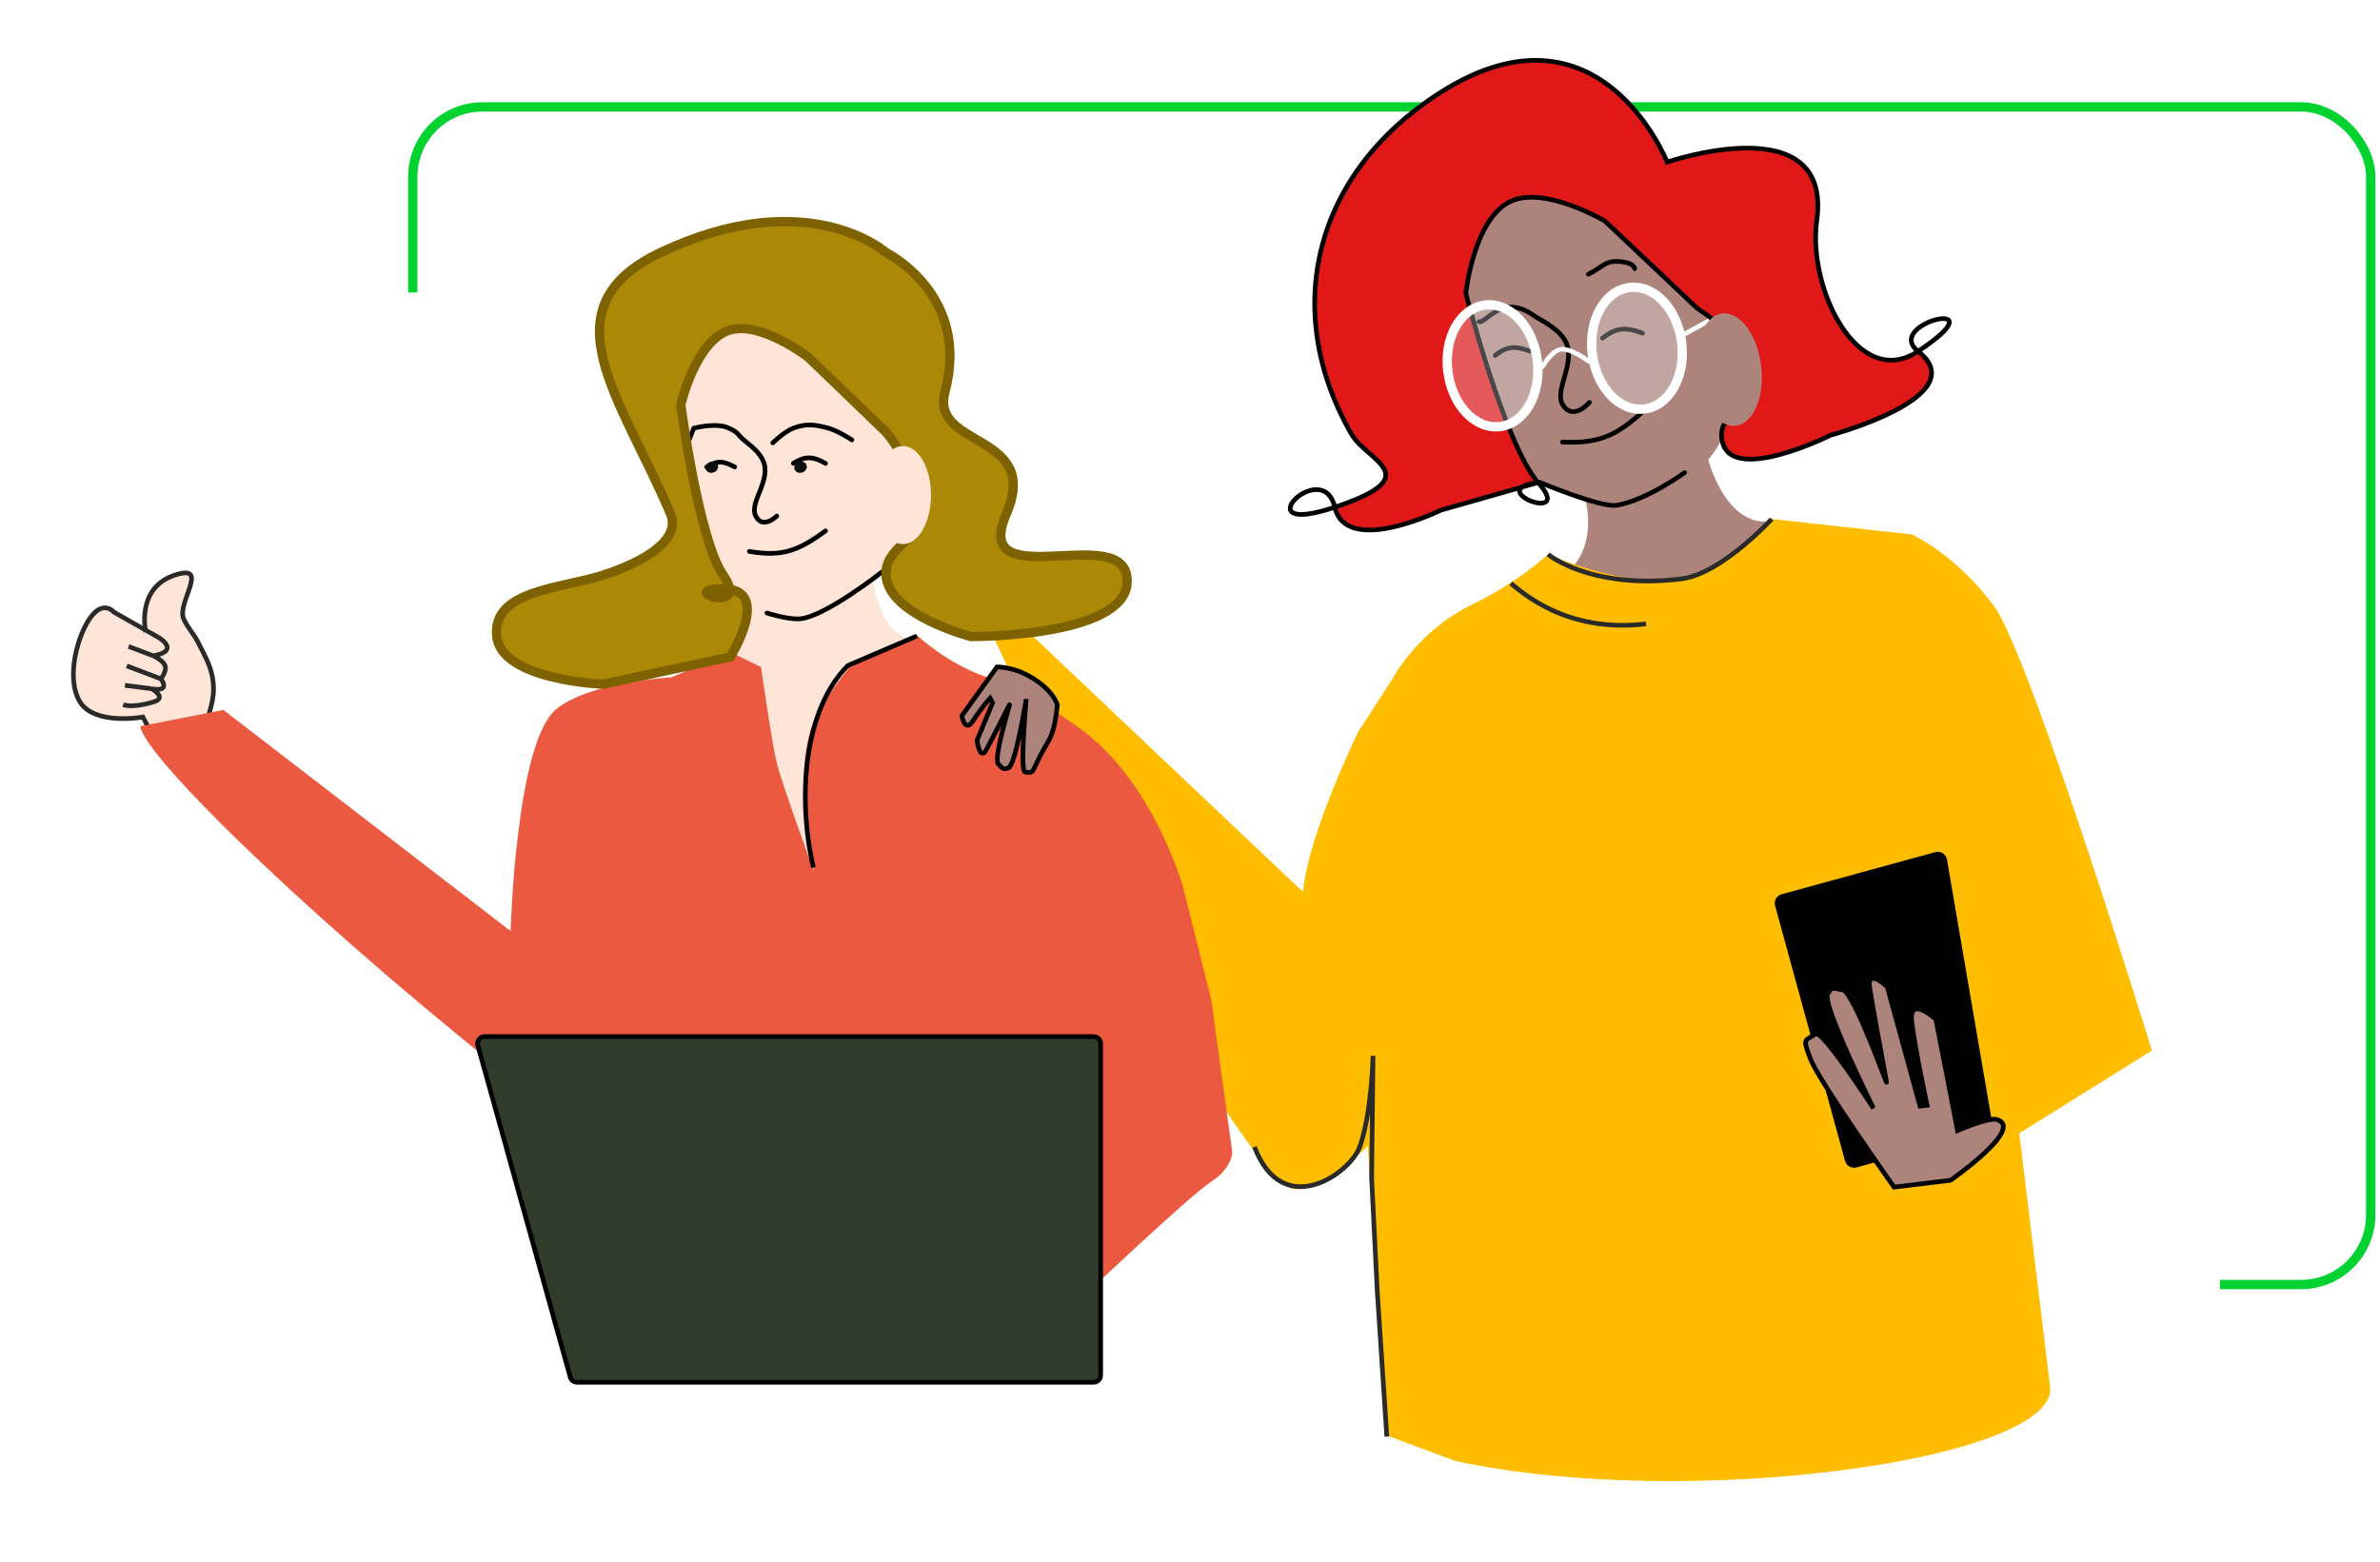 <svg width="256" height="168" viewBox="0 0 256 168" fill="none" xmlns="http://www.w3.org/2000/svg">
<rect x="44.403" y="11.5" width="210.6" height="126.69" rx="7.5" stroke="#00D230"/>
<g filter="url(#filter0_d_7659_3240)">
<rect x="23.191" y="27.461" width="211.597" height="127.69" rx="8" fill="white"/>
</g>
<path d="M157.953 39.621C163.369 51.06 164.266 52.417 174.843 55.163C183.46 50.815 187.293 49.25 186.704 35.39C182.15 22.015 172.505 17.756 164.343 18.749C159.603 21.892 153.905 26.784 157.953 39.621Z" fill="#AD847C"/>
<path d="M183.701 49.28L170.439 53.356C170.439 53.356 173.288 62.385 163.455 63.581C153.623 64.778 167.267 91.867 167.267 91.867L202.21 69.365C202.21 69.365 195.33 55.959 190.029 56.12C185.396 56.261 183.701 49.28 183.701 49.28Z" fill="#AD847C"/>
<path d="M181.145 35.966L185.248 33.715" stroke="white" stroke-width="0.5"/>
<path d="M177.131 43.889C174.062 46.783 172.129 47.755 168.066 47.558" stroke="black" stroke-width="0.5" stroke-linecap="round" stroke-linejoin="round"/>
<path d="M170.958 43.289C170.958 43.289 169.297 45.286 168.144 43.631C166.991 41.976 169.818 38.788 168.221 36.442C167.319 35.116 165.563 34.369 164.904 33.9C161.574 31.529 159.819 34.843 159.093 34.607M175.83 28.897C175.83 28.897 175.853 28.344 174.491 28.165C172.663 27.924 172.489 28.679 170.846 29.504M176.676 35.849C174.656 35.05 173.666 35.386 172.365 36.374M181.204 50.84C181.204 50.84 177.137 53.822 173.871 54.358C172.17 54.638 165.571 51.866 165.571 51.866M164.577 37.783C162.939 37.184 162.106 37.23 160.825 38.239" stroke="black" stroke-width="0.5" stroke-linecap="round" stroke-linejoin="round"/>
<path d="M156.494 157.157L149.157 154.42L147.119 123.278C147.119 123.278 141.413 129.08 138.605 127.733C135.808 126.391 128.5 114.162 128.5 114.162L106.823 68.45L111.102 68.45L140.15 95.953C140.69 89.827 146.079 78.755 146.079 78.755L149.763 73.053C149.763 73.053 152.445 67.865 158.413 64.997C163.252 62.671 166.515 59.634 166.515 59.634C166.515 59.634 175.283 63.47 180.843 62.268C185.156 61.335 190.566 55.832 190.566 55.832L205.652 57.498C205.652 57.498 210.281 59.562 214.467 65.181C218.355 70.4 231.463 113.016 231.463 113.016L217.196 121.913L220.537 149.365C220.768 157.082 181.526 162.578 156.494 157.157Z" fill="#FFBD00"/>
<path d="M172.634 23.784C172.634 23.784 166.333 20.053 162.642 21.594C158.529 23.311 157.665 31.566 157.665 31.566C157.665 31.566 161.894 47.912 165.445 51.906L154.991 54.881C154.991 54.881 144.811 59.891 143.571 54.568C153.668 51.202 147.059 49.65 145.358 46.686C137.616 33.192 141.488 18.436 155.028 9.889C172.102 -0.889 179.325 17.437 179.325 17.437C179.325 17.437 197.149 11.331 195.415 23.725C194.401 30.965 199.834 42.083 206.317 37.792C212.503 42.633 196.909 46.816 196.909 46.816C196.909 46.816 186.078 52.24 185.229 47.362C184.647 44.014 188.938 44.785 188.923 41.385C188.904 37.092 182.556 33.169 182.556 33.169L172.634 23.784Z" fill="#E11818"/>
<path d="M206.317 37.792C212.503 42.633 196.909 46.816 196.909 46.816C196.909 46.816 186.078 52.24 185.229 47.362C184.647 44.014 188.938 44.785 188.923 41.385C188.904 37.092 182.556 33.169 182.556 33.169L172.634 23.784C172.634 23.784 166.333 20.053 162.642 21.594C158.529 23.311 157.665 31.566 157.665 31.566C157.665 31.566 161.894 47.912 165.445 51.906M206.317 37.792C202.445 34.761 215.533 31.693 206.317 37.792ZM206.317 37.792C199.834 42.083 194.401 30.965 195.415 23.725C197.149 11.331 179.325 17.437 179.325 17.437C179.325 17.437 172.102 -0.889 155.028 9.889C141.488 18.436 137.616 33.192 145.358 46.686C147.059 49.65 153.668 51.202 143.571 54.568M143.571 54.568C133.475 57.933 142.261 48.942 143.571 54.568ZM143.571 54.568C144.811 59.891 154.991 54.881 154.991 54.881L165.445 51.906M165.445 51.906C159.346 52.648 169.542 56.515 165.445 51.906Z" stroke="black" stroke-width="0.5"/>
<ellipse cx="3.476" cy="6.083" rx="3.476" ry="6.083" transform="matrix(-0.993 0.121 0.121 0.993 188.695 33.299)" fill="#AD847C"/>
<path d="M161.34 45.889C162.733 45.72 163.851 44.781 164.553 43.492C165.256 42.203 165.568 40.528 165.354 38.769C165.14 37.01 164.435 35.458 163.444 34.375C162.453 33.293 161.142 32.649 159.749 32.819C158.356 32.988 157.238 33.927 156.536 35.215C155.833 36.505 155.52 38.18 155.735 39.939C155.949 41.698 156.653 43.25 157.645 44.333C158.636 45.415 159.946 46.059 161.34 45.889Z" fill="#F2F2F5" fill-opacity="0.3" stroke="white"/>
<path d="M176.872 44C178.265 43.831 179.383 42.892 180.085 41.603C180.788 40.314 181.1 38.639 180.886 36.88C180.672 35.121 179.967 33.569 178.976 32.486C177.985 31.404 176.674 30.761 175.281 30.93C173.888 31.099 172.77 32.039 172.068 33.327C171.365 34.616 171.053 36.291 171.267 38.05C171.481 39.809 172.186 41.361 173.177 42.444C174.168 43.526 175.479 44.17 176.872 44Z" fill="#F2F2F5" fill-opacity="0.3" stroke="white"/>
<path d="M165.827 39.589C165.827 39.589 166.709 37.998 167.634 37.648C168.803 37.206 171.003 38.959 171.003 38.959" stroke="white" stroke-width="0.5"/>
<path d="M191.702 96.442L208.237 91.913C208.664 91.796 209.099 92.072 209.174 92.509L214.012 120.706C214.078 121.086 213.843 121.454 213.471 121.556L199.621 125.35C199.221 125.459 198.809 125.224 198.699 124.825L191.177 97.363C191.068 96.964 191.303 96.551 191.702 96.442Z" fill="black" stroke="black" stroke-width="0.5"/>
<path d="M166.516 59.642C167.484 60.4 172.151 63.334 180.843 62.276C185.158 61.751 190.567 55.84 190.567 55.84" stroke="#2A2A28" stroke-width="0.5"/>
<path d="M162.515 62.754C163.482 63.512 168.359 68.172 177.052 67.114" stroke="#2A2A28" stroke-width="0.5"/>
<path d="M134.937 123.386C137.993 131.402 145.247 126.209 146.254 123.387C147.559 119.726 147.687 113.582 147.687 113.582L147.536 126.732L148.144 138.915L149.171 154.548" stroke="#2A2A28" stroke-width="0.5"/>
<path d="M194.741 113.919C195.624 116.267 203.731 127.709 203.731 127.709L209.807 126.97C209.807 126.97 217.862 121.374 214.792 120.436C213.925 120.171 210.56 121.624 210.56 121.624L208.227 109.651C208.227 109.651 205.273 106.958 205.639 109.967C206.005 112.975 207.285 118.909 207.285 118.909L206.525 119.001L203.007 106.181C203.007 106.181 201.167 104.344 201.069 105.83C201.032 106.392 202.882 116.082 202.923 116.425C202.965 116.768 199.394 106.699 198.213 106.493C197.032 106.286 197.025 106.138 196.583 106.962C195.976 108.095 201.513 119.223 201.513 119.223C201.513 119.223 196 110.719 195.287 111.226C194.099 112.071 193.858 111.571 194.741 113.919Z" fill="#AD847C" stroke="black" stroke-width="0.5"/>
<path d="M72.733 51.426C76.197 61.841 76.827 63.103 85.646 66.575C93.519 63.735 96.984 62.789 97.929 50.794C95.409 38.803 87.551 34.125 80.42 34.125C76.01 36.334 70.592 39.949 72.733 51.426Z" fill="#FFE4D8"/>
<path d="M93.888 62.438L79.692 63.166C79.692 63.166 81.512 70.809 74.96 72.629C68.408 74.45 75.278 97.382 75.278 97.382L107.72 81.669C107.72 81.669 103.2 69.406 98.62 68.99C94.616 68.626 93.888 62.438 93.888 62.438Z" fill="#FFE4D8"/>
<path d="M88.794 57.111C85.848 59.282 84.083 59.916 80.605 59.321" stroke="black" stroke-width="0.5" stroke-linecap="round" stroke-linejoin="round"/>
<path d="M83.552 55.512C83.552 55.512 82.044 57.02 81.29 55.512C80.537 54.005 83.082 51.616 82.044 49.483C81.457 48.276 80.09 47.515 79.662 47.008C79.129 46.377 78.954 46.334 78.403 46.062C77.079 45.407 74.623 46.062 74.623 46.062L73.993 47.64M91.631 47.324C91.631 47.324 90.172 46.352 89.111 46.062C87.687 45.672 86.711 45.536 85.332 46.062C84.342 46.438 83.127 47.64 83.127 47.64M88.796 49.849C87.274 48.971 86.457 49.152 85.332 49.849M94.857 61.542C94.857 61.542 88.6 66.46 85.962 66.576C84.588 66.637 82.497 65.945 82.497 65.945M79.029 50.236C77.789 49.566 77.125 49.52 76.014 50.236" stroke="black" stroke-width="0.5" stroke-linecap="round" stroke-linejoin="round"/>
<ellipse cx="86.108" cy="50.262" rx="0.686" ry="0.597" transform="rotate(-20.112 86.108 50.262)" fill="#0F0F0F"/>
<ellipse cx="76.567" cy="50.262" rx="0.686" ry="0.597" transform="rotate(-20.112 76.567 50.262)" fill="#0F0F0F"/>
<path d="M16.232 78.9C17.223 79.2 21.996 78.204 21.996 78.204L23.108 74.049C23.108 74.049 22.372 70.355 21.349 69.051C20.327 67.747 19.608 65.545 19.608 65.545C19.608 65.545 22.321 60.034 18.735 61.828C15.149 63.622 15.178 66.153 15.878 67.672C16.048 68.041 16.203 68.323 16.345 68.537C15.597 68.156 14.421 67.453 12.708 66.169C9.288 63.606 7.651 70.778 8.269 74.346C8.886 77.915 15.352 77.279 15.352 77.279C15.352 77.279 15.241 78.6 16.232 78.9Z" fill="#FFE4D8"/>
<path d="M16.457 70.542C16.457 70.542 17.968 70.366 17.987 69.68C18.001 69.169 17.176 68.65 17.176 68.65L12.245 65.849C12.245 65.849 11.169 64.526 9.776 66.368C8.383 68.211 7.024 72.932 8.599 75.504C10.173 78.077 15.366 77.14 15.366 77.14L16.179 78.649M16.457 70.542L13.83 69.544M16.457 70.542C16.457 70.542 17.7 71.069 17.794 71.772C17.864 72.294 17.315 73.033 17.315 73.033M17.315 73.033L13.636 71.635M17.315 73.033C17.315 73.033 17.703 73.536 17.601 73.863C17.447 74.352 16.31 74.094 16.31 74.094M16.31 74.094L13.443 73.727M16.31 74.094C16.31 74.094 17.331 74.657 17.122 75.124C16.981 75.437 16.356 75.555 16.356 75.555C16.356 75.555 14.414 76.174 13.25 75.818" stroke="#2A2A28" stroke-width="0.5"/>
<path d="M15.675 67.991C15.675 67.991 14.6 63.344 18.676 61.913C22.752 60.482 18.982 64.863 19.749 66.561C20.235 67.635 20.795 68.082 21.323 69.135C22.245 70.974 22.947 72.082 22.968 74.14C22.986 75.806 21.968 78.287 21.968 78.287" stroke="#2A2A28" stroke-width="0.5"/>
<path d="M116.201 148.115V139.777C116.201 139.777 128.007 128.575 130.284 127.121C132.551 125.672 132.545 123.946 132.545 123.946L130.284 107.523L127.286 95.533C127.276 95.487 127.269 95.463 127.269 95.463C127.269 95.463 123.969 83.707 115.819 78.127C110.907 74.763 111.602 74.695 106.164 72.851C101.754 71.355 98.626 68.328 98.626 68.328L91.402 71.77C91.402 71.77 88.672 75.056 87.587 77.525C85.027 83.35 87.587 93.819 87.587 93.819C87.587 93.819 84.268 84.862 83.599 82.25C82.967 79.784 81.864 71.77 81.864 71.77L78.601 70.167L72.245 72.851C72.245 72.851 63.153 73.389 59.736 76.374C55.485 80.087 54.921 100.16 54.921 100.16L24.028 76.374L15.104 78.127C15.713 84.795 95.217 155.404 116.201 148.115Z" fill="#EB5A40"/>
<path d="M78.555 35.489C81.894 34.549 86.928 38.421 86.928 38.421L95.302 46.485C95.302 46.485 99.541 51.583 99.108 55.281C98.765 58.21 95.151 58.935 95.302 61.879C95.522 66.167 104.437 68.476 104.437 68.476C104.437 68.476 122.396 68.582 121.184 61.879C120.204 56.454 104.438 64.078 108.243 55.281C112.049 46.485 100.015 48.275 101.646 42.148C104.437 31.659 95.302 27.165 95.302 27.165C95.302 27.165 86.89 19.674 71.061 27.165C58.509 33.105 66.869 42.853 72.121 55.281C73.275 58.011 69.421 60.411 64.852 61.879C60.284 63.346 52.895 63.495 53.434 68.476C53.943 73.189 64.852 73.607 64.852 73.607L78.555 70.676C78.555 70.676 82.704 64.015 78.476 63.392C78.447 63.028 78.247 62.535 77.793 61.88C75.154 58.069 73.226 43.553 73.226 43.553C73.226 43.553 74.834 36.536 78.555 35.489Z" fill="#AC8807"/>
<path d="M78.555 35.489C81.894 34.549 86.928 38.421 86.928 38.421L95.302 46.485C95.302 46.485 99.541 51.583 99.108 55.281C98.765 58.21 95.151 58.935 95.302 61.879C95.522 66.167 104.437 68.476 104.437 68.476C104.437 68.476 122.396 68.582 121.184 61.879C120.204 56.454 104.438 64.078 108.243 55.281C112.049 46.485 100.015 48.275 101.646 42.148C104.437 31.659 95.302 27.165 95.302 27.165C95.302 27.165 86.89 19.674 71.061 27.165C58.509 33.105 66.869 42.853 72.121 55.281C73.275 58.011 69.421 60.411 64.852 61.879C60.284 63.346 52.895 63.495 53.434 68.476C53.943 73.189 64.852 73.607 64.852 73.607L78.555 70.676C78.555 70.676 83.121 63.346 77.793 63.346C72.464 63.346 80.838 66.277 77.793 61.88C75.154 58.069 73.226 43.553 73.226 43.553C73.226 43.553 74.834 36.536 78.555 35.489Z" stroke="#7E6200"/>
<ellipse cx="3.015" cy="5.276" rx="3.015" ry="5.276" transform="matrix(-1 0 0 1 100.139 47.982)" fill="#FFE4D8"/>
<path d="M111.765 81.546C112.517 80.038 112.88 79.789 113.271 78.532C113.589 77.507 113.732 75.822 113.732 75.822C113.732 75.822 113.277 74.013 110.256 72.502C108.749 71.748 107.241 71.748 107.241 71.748L103.456 77.013C103.456 77.013 103.786 78.944 104.71 77.482C105.634 76.02 106.5 75.114 106.5 75.114L106.768 75.602L105.095 79.635C105.095 79.635 105.312 81.522 105.919 80.918C106.148 80.689 108.475 75.989 108.581 75.822C108.686 75.655 106.817 81.598 107.377 82.187C107.937 82.775 107.928 82.782 108.473 82.611C109.222 82.374 110.384 75.201 110.384 75.201C110.384 75.201 109.683 82.973 110.256 83.053C111.211 83.188 111.013 83.053 111.765 81.546Z" fill="#AD847C" stroke="black" stroke-width="0.5"/>
<path d="M117.64 111.514H52.119C51.623 111.514 51.263 111.987 51.396 112.465L61.338 148.152C61.428 148.477 61.724 148.701 62.06 148.701H117.64C118.054 148.701 118.39 148.365 118.39 147.951V112.264C118.39 111.849 118.054 111.514 117.64 111.514Z" fill="#303D2A" stroke="black" stroke-width="0.5"/>
<path d="M98.623 68.416L91.202 71.596C86.432 76.367 85.756 85.848 87.492 93.328" stroke="black" stroke-width="0.5"/>
<defs>
<filter id="filter0_d_7659_3240" x="23.191" y="27.461" width="219.598" height="135.691" filterUnits="userSpaceOnUse" color-interpolation-filters="sRGB">
<feFlood flood-opacity="0" result="BackgroundImageFix"/>
<feColorMatrix in="SourceAlpha" type="matrix" values="0 0 0 0 0 0 0 0 0 0 0 0 0 0 0 0 0 0 127 0" result="hardAlpha"/>
<feOffset dx="4" dy="4"/>
<feGaussianBlur stdDeviation="2"/>
<feComposite in2="hardAlpha" operator="out"/>
<feColorMatrix type="matrix" values="0 0 0 0 0.733 0 0 0 0 0.784 0 0 0 0 0.745 0 0 0 0.5 0"/>
<feBlend mode="normal" in2="BackgroundImageFix" result="effect1_dropShadow_7659_3240"/>
<feBlend mode="normal" in="SourceGraphic" in2="effect1_dropShadow_7659_3240" result="shape"/>
</filter>
</defs>
</svg>
